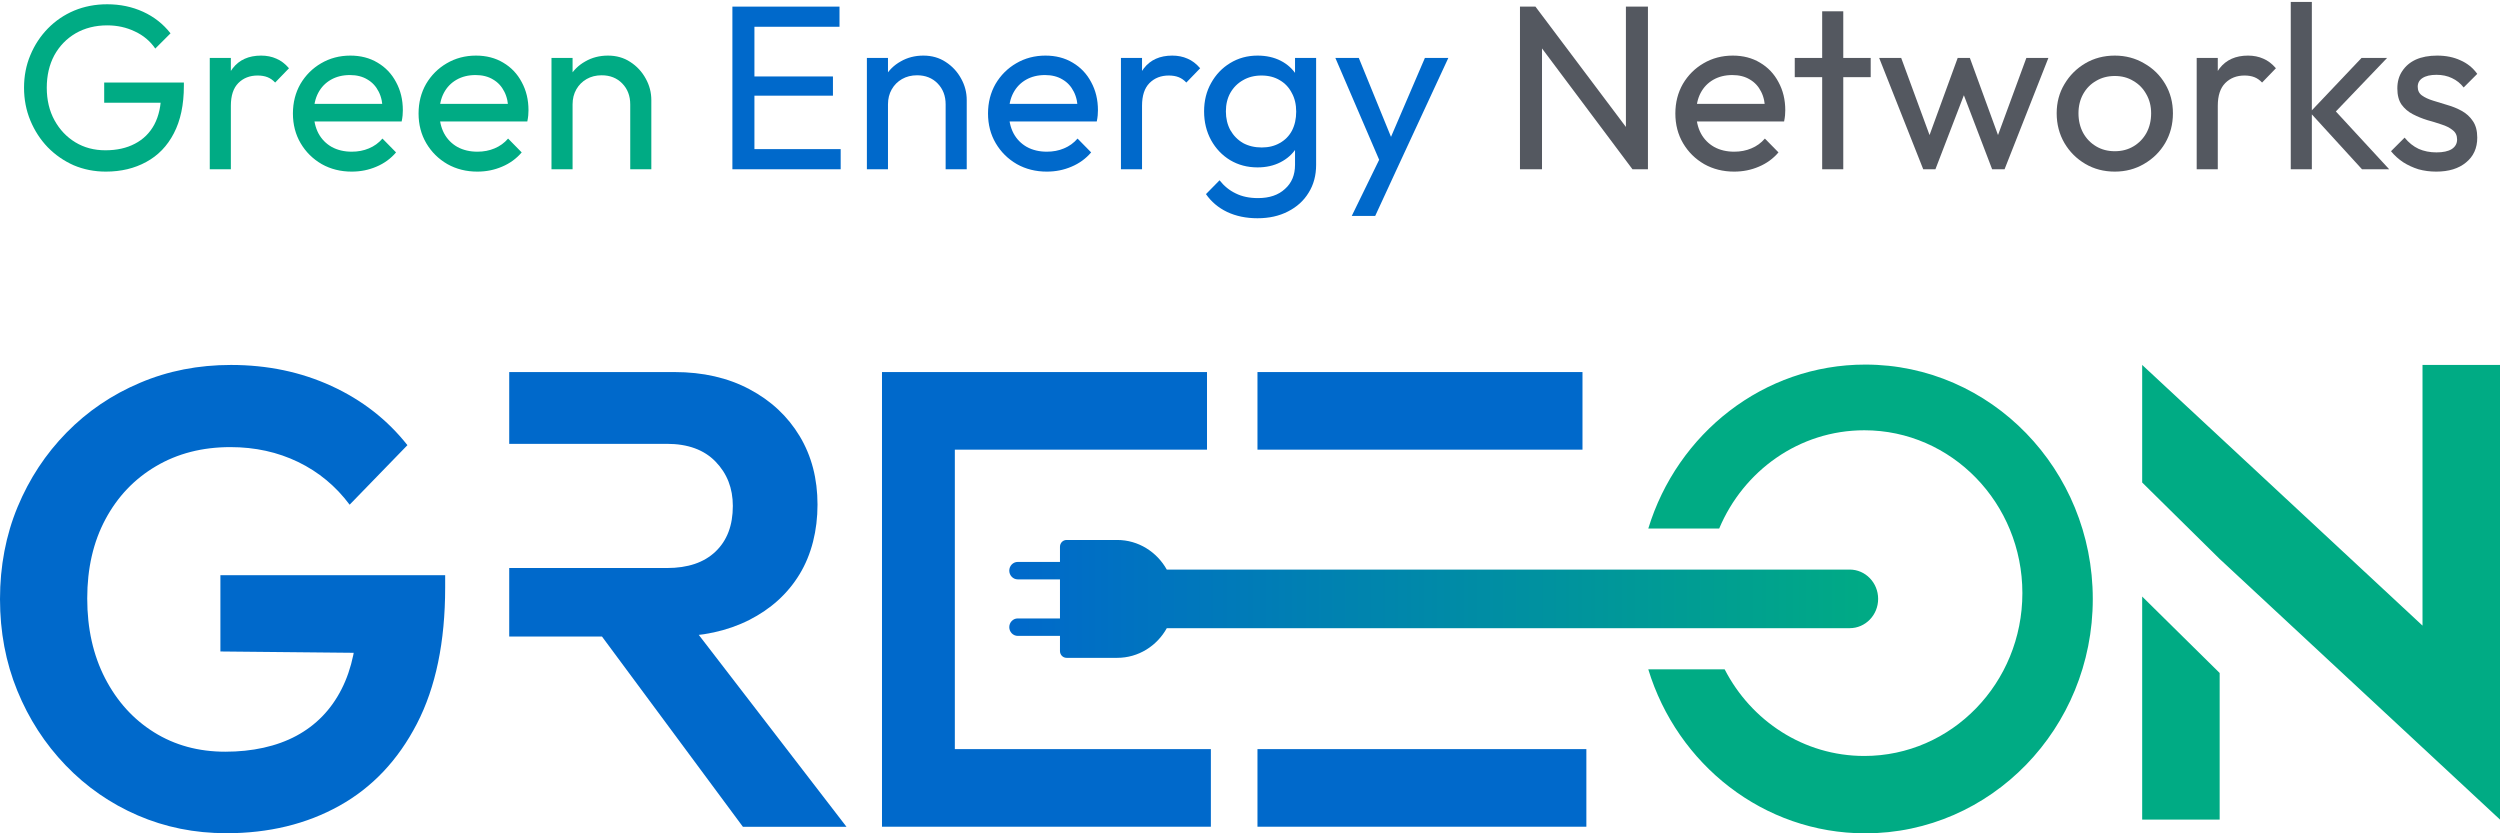 <svg width="192" height="64" viewBox="0 0 192 64" fill="none" xmlns="http://www.w3.org/2000/svg">
<path d="M187.103 13.18C186.623 13.18 186.167 13.12 185.735 13C185.315 12.868 184.925 12.688 184.565 12.46C184.205 12.22 183.893 11.938 183.629 11.614L184.673 10.57C184.985 10.954 185.345 11.242 185.753 11.434C186.161 11.614 186.617 11.704 187.121 11.704C187.625 11.704 188.015 11.62 188.291 11.452C188.567 11.272 188.705 11.026 188.705 10.714C188.705 10.402 188.591 10.162 188.363 9.994C188.147 9.814 187.865 9.67 187.517 9.562C187.169 9.442 186.797 9.328 186.401 9.22C186.017 9.1 185.651 8.95 185.303 8.77C184.955 8.59 184.667 8.344 184.439 8.032C184.223 7.72 184.115 7.306 184.115 6.79C184.115 6.274 184.241 5.83 184.493 5.458C184.745 5.074 185.093 4.78 185.537 4.576C185.993 4.372 186.539 4.27 187.175 4.27C187.847 4.27 188.441 4.39 188.957 4.63C189.485 4.858 189.917 5.206 190.253 5.674L189.209 6.718C188.969 6.406 188.669 6.166 188.309 5.998C187.961 5.83 187.565 5.746 187.121 5.746C186.653 5.746 186.293 5.83 186.041 5.998C185.801 6.154 185.681 6.376 185.681 6.664C185.681 6.952 185.789 7.174 186.005 7.33C186.221 7.486 186.503 7.618 186.851 7.726C187.211 7.834 187.583 7.948 187.967 8.068C188.351 8.176 188.717 8.326 189.065 8.518C189.413 8.71 189.695 8.968 189.911 9.292C190.139 9.616 190.253 10.042 190.253 10.57C190.253 11.374 189.965 12.01 189.389 12.478C188.825 12.946 188.063 13.18 187.103 13.18Z" fill="#545860"/>
<path d="M181.402 13L177.406 8.626L181.366 4.45H183.328L178.918 9.058L178.99 8.122L183.49 13H181.402ZM175.93 13V0.148H177.55V13H175.93Z" fill="#545860"/>
<path d="M168.706 13V4.45H170.326V13H168.706ZM170.326 8.122L169.714 7.852C169.714 6.76 169.966 5.89 170.47 5.242C170.974 4.594 171.7 4.27 172.648 4.27C173.08 4.27 173.47 4.348 173.818 4.504C174.166 4.648 174.49 4.894 174.79 5.242L173.728 6.34C173.548 6.148 173.35 6.01 173.134 5.926C172.918 5.842 172.666 5.8 172.378 5.8C171.778 5.8 171.286 5.992 170.902 6.376C170.518 6.76 170.326 7.342 170.326 8.122Z" fill="#545860"/>
<path d="M162.417 13.18C161.577 13.18 160.821 12.982 160.149 12.586C159.477 12.19 158.943 11.656 158.547 10.984C158.151 10.3 157.953 9.538 157.953 8.698C157.953 7.87 158.151 7.126 158.547 6.466C158.943 5.794 159.477 5.26 160.149 4.864C160.821 4.468 161.577 4.27 162.417 4.27C163.245 4.27 163.995 4.468 164.667 4.864C165.351 5.248 165.891 5.776 166.287 6.448C166.683 7.12 166.881 7.87 166.881 8.698C166.881 9.538 166.683 10.3 166.287 10.984C165.891 11.656 165.351 12.19 164.667 12.586C163.995 12.982 163.245 13.18 162.417 13.18ZM162.417 11.614C162.957 11.614 163.437 11.488 163.857 11.236C164.277 10.984 164.607 10.642 164.847 10.21C165.087 9.766 165.207 9.262 165.207 8.698C165.207 8.146 165.081 7.654 164.829 7.222C164.589 6.79 164.259 6.454 163.839 6.214C163.431 5.962 162.957 5.836 162.417 5.836C161.877 5.836 161.397 5.962 160.977 6.214C160.557 6.454 160.227 6.79 159.987 7.222C159.747 7.654 159.627 8.146 159.627 8.698C159.627 9.262 159.747 9.766 159.987 10.21C160.227 10.642 160.557 10.984 160.977 11.236C161.397 11.488 161.877 11.614 162.417 11.614Z" fill="#545860"/>
<path d="M147.704 13L144.32 4.45H146.012L148.46 11.11H147.92L150.35 4.45H151.286L153.716 11.11H153.176L155.624 4.45H157.316L153.95 13H152.996L150.53 6.538H151.124L148.64 13H147.704Z" fill="#545860"/>
<path d="M139.943 13V0.868H141.563V13H139.943ZM137.837 5.926V4.45H143.669V5.926H137.837Z" fill="#545860"/>
<path d="M133.185 13.18C132.333 13.18 131.565 12.988 130.881 12.604C130.197 12.208 129.657 11.674 129.261 11.002C128.865 10.33 128.667 9.568 128.667 8.716C128.667 7.876 128.859 7.12 129.243 6.448C129.639 5.776 130.167 5.248 130.827 4.864C131.499 4.468 132.249 4.27 133.077 4.27C133.869 4.27 134.565 4.45 135.165 4.81C135.777 5.17 136.251 5.668 136.587 6.304C136.935 6.94 137.109 7.66 137.109 8.464C137.109 8.584 137.103 8.716 137.091 8.86C137.079 8.992 137.055 9.148 137.019 9.328H129.801V7.978H136.155L135.561 8.5C135.561 7.924 135.459 7.438 135.255 7.042C135.051 6.634 134.763 6.322 134.391 6.106C134.019 5.878 133.569 5.764 133.041 5.764C132.489 5.764 132.003 5.884 131.583 6.124C131.163 6.364 130.839 6.7 130.611 7.132C130.383 7.564 130.269 8.074 130.269 8.662C130.269 9.262 130.389 9.79 130.629 10.246C130.869 10.69 131.211 11.038 131.655 11.29C132.099 11.53 132.609 11.65 133.185 11.65C133.665 11.65 134.103 11.566 134.499 11.398C134.907 11.23 135.255 10.978 135.543 10.642L136.587 11.704C136.179 12.184 135.675 12.55 135.075 12.802C134.487 13.054 133.857 13.18 133.185 13.18Z" fill="#545860"/>
<path d="M116.734 13V0.508H117.922L118.426 2.47V13H116.734ZM125.374 13L117.706 2.758L117.922 0.508L125.608 10.732L125.374 13ZM125.374 13L124.87 11.146V0.508H126.562V13H125.374Z" fill="#545860"/>
<path d="M106.264 13.072L102.556 4.45H104.356L107.11 11.2H106.534L109.432 4.45H111.232L107.236 13.072H106.264ZM103.816 16.582L106.336 11.416L107.236 13.072L105.616 16.582H103.816Z" fill="#0069CB"/>
<path d="M96.578 16.762C95.702 16.762 94.922 16.6 94.238 16.276C93.566 15.952 93.026 15.496 92.618 14.908L93.662 13.846C94.01 14.29 94.424 14.626 94.904 14.854C95.384 15.094 95.954 15.214 96.614 15.214C97.49 15.214 98.18 14.98 98.684 14.512C99.2 14.056 99.458 13.438 99.458 12.658V10.534L99.746 8.608L99.458 6.7V4.45H101.078V12.658C101.078 13.474 100.886 14.188 100.502 14.8C100.13 15.412 99.602 15.892 98.918 16.24C98.246 16.588 97.466 16.762 96.578 16.762ZM96.578 12.856C95.798 12.856 95.096 12.67 94.472 12.298C93.86 11.926 93.374 11.416 93.014 10.768C92.654 10.108 92.474 9.37 92.474 8.554C92.474 7.738 92.654 7.012 93.014 6.376C93.374 5.728 93.86 5.218 94.472 4.846C95.096 4.462 95.798 4.27 96.578 4.27C97.25 4.27 97.844 4.402 98.36 4.666C98.876 4.93 99.284 5.302 99.584 5.782C99.896 6.25 100.064 6.802 100.088 7.438V9.706C100.052 10.33 99.878 10.882 99.566 11.362C99.266 11.83 98.858 12.196 98.342 12.46C97.826 12.724 97.238 12.856 96.578 12.856ZM96.902 11.326C97.43 11.326 97.892 11.212 98.288 10.984C98.696 10.756 99.008 10.438 99.224 10.03C99.44 9.61 99.548 9.124 99.548 8.572C99.548 8.02 99.434 7.54 99.206 7.132C98.99 6.712 98.684 6.388 98.288 6.16C97.892 5.92 97.424 5.8 96.884 5.8C96.344 5.8 95.87 5.92 95.462 6.16C95.054 6.388 94.73 6.712 94.49 7.132C94.262 7.54 94.148 8.014 94.148 8.554C94.148 9.094 94.262 9.574 94.49 9.994C94.73 10.414 95.054 10.744 95.462 10.984C95.882 11.212 96.362 11.326 96.902 11.326Z" fill="#0069CB"/>
<path d="M86.088 13V4.45H87.708V13H86.088ZM87.708 8.122L87.096 7.852C87.096 6.76 87.348 5.89 87.852 5.242C88.356 4.594 89.082 4.27 90.03 4.27C90.462 4.27 90.852 4.348 91.2 4.504C91.548 4.648 91.872 4.894 92.172 5.242L91.11 6.34C90.93 6.148 90.732 6.01 90.516 5.926C90.3 5.842 90.048 5.8 89.76 5.8C89.16 5.8 88.668 5.992 88.284 6.376C87.9 6.76 87.708 7.342 87.708 8.122Z" fill="#0069CB"/>
<path d="M80.398 13.18C79.546 13.18 78.778 12.988 78.094 12.604C77.41 12.208 76.87 11.674 76.474 11.002C76.078 10.33 75.88 9.568 75.88 8.716C75.88 7.876 76.072 7.12 76.456 6.448C76.852 5.776 77.38 5.248 78.04 4.864C78.712 4.468 79.462 4.27 80.29 4.27C81.082 4.27 81.778 4.45 82.378 4.81C82.99 5.17 83.464 5.668 83.8 6.304C84.148 6.94 84.322 7.66 84.322 8.464C84.322 8.584 84.316 8.716 84.304 8.86C84.292 8.992 84.268 9.148 84.232 9.328H77.014V7.978H83.368L82.774 8.5C82.774 7.924 82.672 7.438 82.468 7.042C82.264 6.634 81.976 6.322 81.604 6.106C81.232 5.878 80.782 5.764 80.254 5.764C79.702 5.764 79.216 5.884 78.796 6.124C78.376 6.364 78.052 6.7 77.824 7.132C77.596 7.564 77.482 8.074 77.482 8.662C77.482 9.262 77.602 9.79 77.842 10.246C78.082 10.69 78.424 11.038 78.868 11.29C79.312 11.53 79.822 11.65 80.398 11.65C80.878 11.65 81.316 11.566 81.712 11.398C82.12 11.23 82.468 10.978 82.756 10.642L83.8 11.704C83.392 12.184 82.888 12.55 82.288 12.802C81.7 13.054 81.07 13.18 80.398 13.18Z" fill="#0069CB"/>
<path d="M72.625 13V8.014C72.625 7.366 72.421 6.832 72.013 6.412C71.605 5.992 71.077 5.782 70.429 5.782C69.997 5.782 69.613 5.878 69.277 6.07C68.941 6.262 68.677 6.526 68.485 6.862C68.293 7.198 68.197 7.582 68.197 8.014L67.531 7.636C67.531 6.988 67.675 6.412 67.963 5.908C68.251 5.404 68.653 5.008 69.169 4.72C69.685 4.42 70.267 4.27 70.915 4.27C71.563 4.27 72.133 4.432 72.625 4.756C73.129 5.08 73.525 5.506 73.813 6.034C74.101 6.55 74.245 7.102 74.245 7.69V13H72.625ZM66.577 13V4.45H68.197V13H66.577Z" fill="#0069CB"/>
<path d="M56.248 13V0.508H57.94V13H56.248ZM57.4 13V11.452H64.564V13H57.4ZM57.4 7.348V5.872H63.97V7.348H57.4ZM57.4 2.056V0.508H64.474V2.056H57.4Z" fill="#0069CB"/>
<path d="M48.402 13V8.014C48.402 7.366 48.198 6.832 47.79 6.412C47.382 5.992 46.854 5.782 46.206 5.782C45.774 5.782 45.39 5.878 45.054 6.07C44.718 6.262 44.454 6.526 44.262 6.862C44.07 7.198 43.974 7.582 43.974 8.014L43.308 7.636C43.308 6.988 43.452 6.412 43.74 5.908C44.028 5.404 44.43 5.008 44.946 4.72C45.462 4.42 46.044 4.27 46.692 4.27C47.34 4.27 47.91 4.432 48.402 4.756C48.906 5.08 49.302 5.506 49.59 6.034C49.878 6.55 50.022 7.102 50.022 7.69V13H48.402ZM42.354 13V4.45H43.974V13H42.354Z" fill="#00AB84"/>
<path d="M36.664 13.18C35.812 13.18 35.044 12.988 34.36 12.604C33.676 12.208 33.136 11.674 32.74 11.002C32.344 10.33 32.146 9.568 32.146 8.716C32.146 7.876 32.338 7.12 32.722 6.448C33.118 5.776 33.646 5.248 34.306 4.864C34.978 4.468 35.728 4.27 36.556 4.27C37.348 4.27 38.044 4.45 38.644 4.81C39.256 5.17 39.73 5.668 40.066 6.304C40.414 6.94 40.588 7.66 40.588 8.464C40.588 8.584 40.582 8.716 40.57 8.86C40.558 8.992 40.534 9.148 40.498 9.328H33.28V7.978H39.634L39.04 8.5C39.04 7.924 38.938 7.438 38.734 7.042C38.53 6.634 38.242 6.322 37.87 6.106C37.498 5.878 37.048 5.764 36.52 5.764C35.968 5.764 35.482 5.884 35.062 6.124C34.642 6.364 34.318 6.7 34.09 7.132C33.862 7.564 33.748 8.074 33.748 8.662C33.748 9.262 33.868 9.79 34.108 10.246C34.348 10.69 34.69 11.038 35.134 11.29C35.578 11.53 36.088 11.65 36.664 11.65C37.144 11.65 37.582 11.566 37.978 11.398C38.386 11.23 38.734 10.978 39.022 10.642L40.066 11.704C39.658 12.184 39.154 12.55 38.554 12.802C37.966 13.054 37.336 13.18 36.664 13.18Z" fill="#00AB84"/>
<path d="M27.014 13.18C26.162 13.18 25.394 12.988 24.71 12.604C24.026 12.208 23.486 11.674 23.09 11.002C22.694 10.33 22.496 9.568 22.496 8.716C22.496 7.876 22.688 7.12 23.072 6.448C23.468 5.776 23.996 5.248 24.656 4.864C25.328 4.468 26.078 4.27 26.906 4.27C27.698 4.27 28.394 4.45 28.994 4.81C29.606 5.17 30.08 5.668 30.416 6.304C30.764 6.94 30.938 7.66 30.938 8.464C30.938 8.584 30.932 8.716 30.92 8.86C30.908 8.992 30.884 9.148 30.848 9.328H23.63V7.978H29.984L29.39 8.5C29.39 7.924 29.288 7.438 29.084 7.042C28.88 6.634 28.592 6.322 28.22 6.106C27.848 5.878 27.398 5.764 26.87 5.764C26.318 5.764 25.832 5.884 25.412 6.124C24.992 6.364 24.668 6.7 24.44 7.132C24.212 7.564 24.098 8.074 24.098 8.662C24.098 9.262 24.218 9.79 24.458 10.246C24.698 10.69 25.04 11.038 25.484 11.29C25.928 11.53 26.438 11.65 27.014 11.65C27.494 11.65 27.932 11.566 28.328 11.398C28.736 11.23 29.084 10.978 29.372 10.642L30.416 11.704C30.008 12.184 29.504 12.55 28.904 12.802C28.316 13.054 27.686 13.18 27.014 13.18Z" fill="#00AB84"/>
<path d="M16.11 13V4.45H17.73V13H16.11ZM17.73 8.122L17.118 7.852C17.118 6.76 17.37 5.89 17.874 5.242C18.378 4.594 19.104 4.27 20.052 4.27C20.484 4.27 20.874 4.348 21.222 4.504C21.57 4.648 21.894 4.894 22.194 5.242L21.132 6.34C20.952 6.148 20.754 6.01 20.538 5.926C20.322 5.842 20.07 5.8 19.782 5.8C19.182 5.8 18.69 5.992 18.306 6.376C17.922 6.76 17.73 7.342 17.73 8.122Z" fill="#00AB84"/>
<path d="M8.128 13.18C7.252 13.18 6.43 13.018 5.662 12.694C4.906 12.358 4.24 11.896 3.664 11.308C3.1 10.72 2.656 10.036 2.332 9.256C2.008 8.476 1.846 7.636 1.846 6.736C1.846 5.836 2.008 5.002 2.332 4.234C2.656 3.454 3.106 2.77 3.682 2.182C4.258 1.594 4.93 1.138 5.698 0.814C6.478 0.49 7.324 0.328 8.236 0.328C9.232 0.328 10.15 0.52 10.99 0.904C11.83 1.288 12.532 1.84 13.096 2.56L11.926 3.73C11.53 3.154 11.008 2.716 10.36 2.416C9.712 2.104 9.004 1.948 8.236 1.948C7.324 1.948 6.514 2.152 5.806 2.56C5.11 2.968 4.564 3.532 4.168 4.252C3.784 4.972 3.592 5.8 3.592 6.736C3.592 7.684 3.79 8.518 4.186 9.238C4.582 9.958 5.116 10.522 5.788 10.93C6.46 11.338 7.228 11.542 8.092 11.542C8.968 11.542 9.724 11.374 10.36 11.038C11.008 10.702 11.506 10.21 11.854 9.562C12.202 8.902 12.376 8.098 12.376 7.15L13.402 7.888H8.002V6.34H14.122V6.592C14.122 8.044 13.864 9.262 13.348 10.246C12.844 11.218 12.136 11.95 11.224 12.442C10.324 12.934 9.292 13.18 8.128 13.18Z" fill="#00AB84"/>
<path d="M17.356 63.989C14.946 63.989 12.689 63.533 10.58 62.622C8.476 61.712 6.627 60.428 5.037 58.773C3.447 57.118 2.21 55.204 1.326 53.037C0.442 50.869 0 48.526 0 46.008C0 43.49 0.451 41.099 1.352 38.932C2.253 36.764 3.507 34.859 5.114 33.221C6.721 31.584 8.599 30.309 10.755 29.399C12.905 28.483 15.235 28.028 17.743 28.028C20.54 28.028 23.112 28.567 25.458 29.644C27.805 30.721 29.751 32.236 31.29 34.189L26.852 38.761C25.79 37.338 24.472 36.243 22.899 35.481C21.322 34.719 19.588 34.338 17.692 34.338C15.537 34.338 13.632 34.829 11.979 35.805C10.321 36.782 9.029 38.139 8.098 39.878C7.167 41.616 6.699 43.644 6.699 45.96C6.699 48.277 7.158 50.322 8.072 52.095C8.99 53.869 10.24 55.248 11.834 56.242C13.428 57.236 15.248 57.731 17.305 57.731C19.362 57.731 21.241 57.328 22.755 56.514C24.264 55.703 25.424 54.512 26.227 52.936C27.031 51.364 27.435 49.433 27.435 47.151L31.728 50.181L16.927 50.033V44.173H34.189V45.119C34.189 49.293 33.467 52.778 32.021 55.577C30.576 58.375 28.591 60.477 26.066 61.882C23.541 63.292 20.642 63.993 17.364 63.993L17.356 63.989Z" fill="#0069CB"/>
<path d="M39.108 48.888V43.624H51.219C52.826 43.624 54.071 43.204 54.955 42.359C55.84 41.514 56.282 40.349 56.282 38.856C56.282 37.498 55.84 36.364 54.955 35.453C54.071 34.542 52.826 34.087 51.219 34.087H39.108V28.574H51.797C53.982 28.574 55.903 29.012 57.557 29.892C59.211 30.768 60.498 31.972 61.412 33.491C62.331 35.015 62.785 36.771 62.785 38.755C62.785 40.739 62.326 42.587 61.412 44.093C60.498 45.599 59.202 46.773 57.531 47.618C55.861 48.463 53.914 48.884 51.699 48.884H39.108V48.888ZM57.051 63.492L45.867 48.393L51.895 46.458L65.009 63.496H57.055L57.051 63.492Z" fill="#0069CB"/>
<path d="M96.574 34.534V28.574H121.535V34.534H96.574ZM96.574 63.492V57.532H121.833V63.492H96.574Z" fill="#0069CB"/>
<path d="M170.47 42.928L192.001 62.945V28.026H186.049V48.047L164.519 28.026V37.056L170.47 42.928Z" fill="#00AB84"/>
<path d="M164.519 62.945H170.47V51.686L164.519 45.814V62.945Z" fill="#00AB84"/>
<path d="M73.331 34.534H92.698V28.574H73.331H67.737V63.492H92.995V57.532H73.331V34.534Z" fill="#0069CB"/>
<path d="M143.255 28C135.434 28 128.815 33.294 126.588 40.594H132.033C133.895 36.154 138.184 33.045 143.179 33.045C149.882 33.045 155.319 38.641 155.319 45.551C155.319 52.461 149.887 58.058 143.179 58.058C138.528 58.058 134.49 55.365 132.454 51.406H126.588C128.815 58.706 135.434 64 143.255 64C152.905 64 160.726 55.943 160.726 46.002C160.726 36.062 152.905 28 143.255 28Z" fill="#00AB84"/>
<path d="M142.056 43.747H89.61C88.853 42.39 87.429 41.47 85.801 41.47H81.912C81.631 41.47 81.406 41.702 81.406 41.991V43.156H78.163C77.801 43.156 77.512 43.458 77.512 43.826C77.512 44.194 77.805 44.496 78.163 44.496H81.406V47.496H78.163C77.801 47.496 77.512 47.798 77.512 48.166C77.512 48.533 77.805 48.836 78.163 48.836H81.406V50C81.406 50.289 81.631 50.522 81.912 50.522H85.801C87.434 50.522 88.853 49.606 89.61 48.244H142.056C143.264 48.244 144.241 47.237 144.241 45.994C144.241 44.75 143.264 43.743 142.056 43.743V43.747Z" fill="url(#paint0_linear_66_23)"/>
<defs>
<linearGradient id="paint0_linear_66_23" x1="77.516" y1="45.998" x2="144.246" y2="45.998" gradientUnits="userSpaceOnUse">
<stop stop-color="#0069CB"/>
<stop offset="1" stop-color="#00AB84"/>
</linearGradient>
</defs>
</svg>
